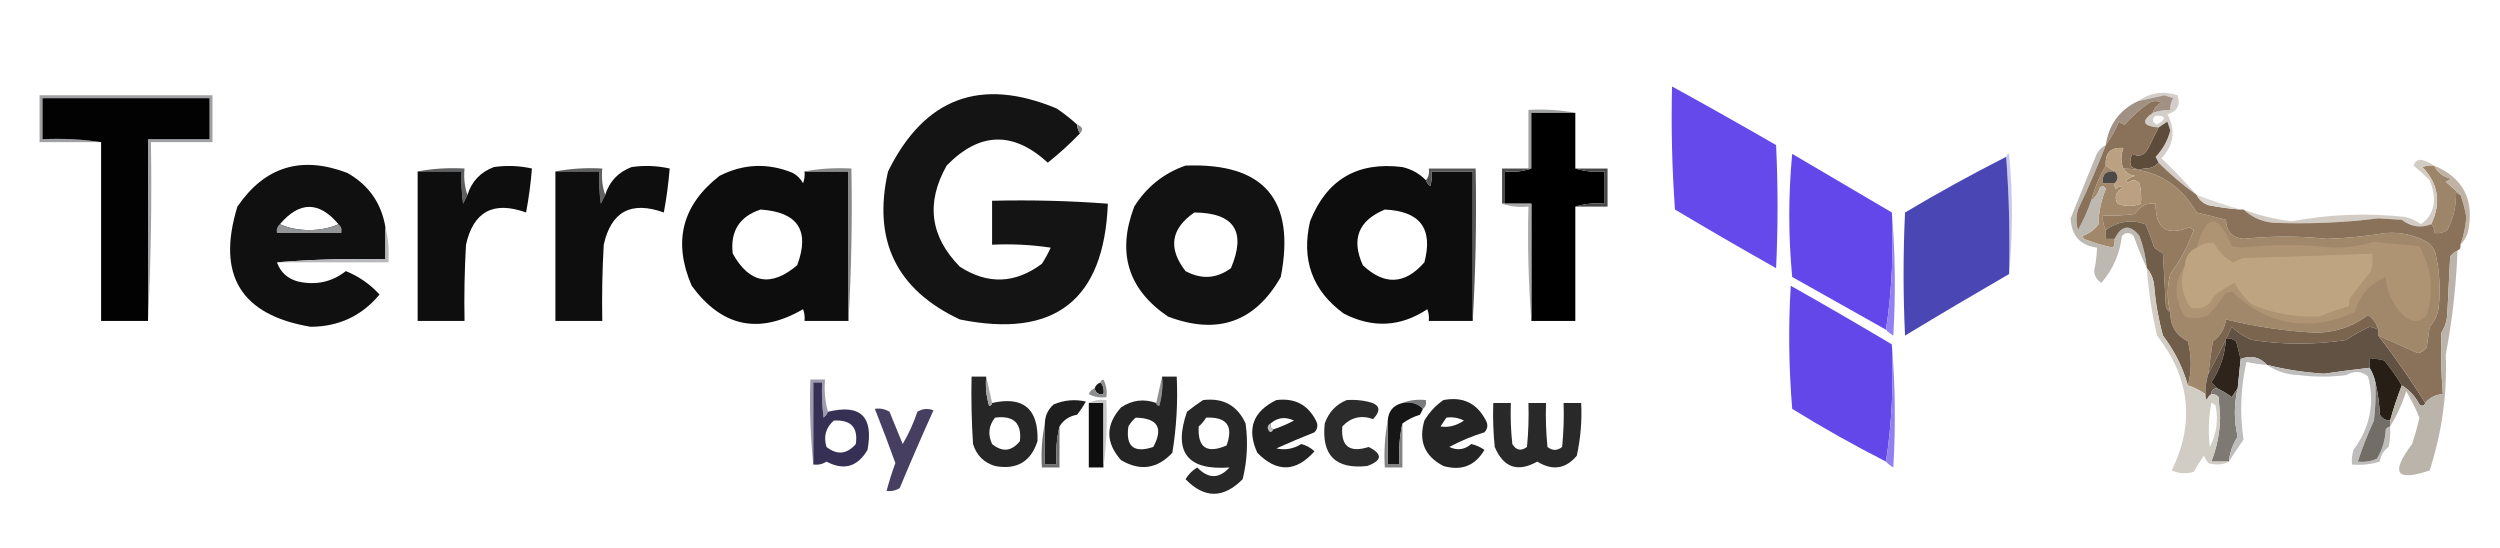 <?xml version="1.0" encoding="UTF-8"?>
<!DOCTYPE svg PUBLIC "-//W3C//DTD SVG 1.1//EN" "http://www.w3.org/Graphics/SVG/1.1/DTD/svg11.dtd">
<svg xmlns="http://www.w3.org/2000/svg" version="1.1" width="853px" height="187px" style="shape-rendering:geometricPrecision; text-rendering:geometricPrecision; image-rendering:optimizeQuality; fill-rule:evenodd; clip-rule:evenodd" xmlns:xlink="http://www.w3.org/1999/xlink">
<g><path style="opacity:1" fill="#a0a1a4" d="M 50.5,109.5 C 50.5,88.833 50.5,68.167 50.5,47.5C 57.5,47.5 64.5,47.5 71.5,47.5C 71.5,42.833 71.5,38.167 71.5,33.5C 52.5,33.5 33.5,33.5 14.5,33.5C 14.5,38.167 14.5,42.833 14.5,47.5C 21.354,47.176 28.021,47.509 34.5,48.5C 27.5,48.5 20.5,48.5 13.5,48.5C 13.5,43.167 13.5,37.833 13.5,32.5C 33.167,32.5 52.833,32.5 72.5,32.5C 72.5,37.833 72.5,43.167 72.5,48.5C 65.5,48.5 58.5,48.5 51.5,48.5C 51.831,69.007 51.497,89.34 50.5,109.5 Z"/></g>
<g><path style="opacity:1" fill="#141414" d="M 367.5,42.5 C 367.557,43.609 367.89,44.609 368.5,45.5C 365.096,49.05 361.429,52.383 357.5,55.5C 345.681,44.662 334.181,44.996 323,56.5C 315.847,69.185 317.347,80.685 327.5,91C 337.017,97.147 346.351,96.814 355.5,90C 356.627,88.247 357.627,86.413 358.5,84.5C 351.866,83.503 345.2,83.17 338.5,83.5C 338.5,78.5 338.5,73.5 338.5,68.5C 351.746,68.177 364.913,68.511 378,69.5C 376.712,102.405 359.879,115.572 327.5,109C 305.835,98.834 297.668,82.001 303,58.5C 315.384,33.37 334.551,26.204 360.5,37C 363.02,38.697 365.353,40.531 367.5,42.5 Z"/></g>
<g><path style="opacity:1" fill="#6649ea" d="M 570.5,29.5 C 582.387,36.028 594.22,42.695 606,49.5C 606.667,63.5 606.667,77.5 606,91.5C 594.386,84.946 582.886,78.279 571.5,71.5C 570.501,57.516 570.167,43.516 570.5,29.5 Z"/></g>
<g><path style="opacity:1" fill="#020202" d="M 50.5,109.5 C 45.167,109.5 39.833,109.5 34.5,109.5C 34.5,89.167 34.5,68.833 34.5,48.5C 28.021,47.509 21.354,47.176 14.5,47.5C 14.5,42.833 14.5,38.167 14.5,33.5C 33.5,33.5 52.5,33.5 71.5,33.5C 71.5,38.167 71.5,42.833 71.5,47.5C 64.5,47.5 57.5,47.5 50.5,47.5C 50.5,68.167 50.5,88.833 50.5,109.5 Z"/></g>
<g><path style="opacity:1" fill="#d3cec9" d="M 749.5,66.5 C 744.893,63.232 740.559,59.565 736.5,55.5C 736.196,54.85 735.863,54.184 735.5,53.5C 737.966,50.898 739.633,47.898 740.5,44.5C 740.167,43.5 739.833,42.5 739.5,41.5C 738.482,42.193 737.482,42.859 736.5,43.5C 731.13,43.021 730.463,41.354 734.5,38.5C 736.435,37.85 738.435,37.517 740.5,37.5C 740.421,36.069 740.754,34.736 741.5,33.5C 740.5,33.167 739.5,32.833 738.5,32.5C 735.488,33.172 732.488,33.839 729.5,34.5C 733.613,31.589 738.113,30.922 743,32.5C 744.059,35.883 742.892,38.05 739.5,39C 742.453,44.375 741.786,49.375 737.5,54C 741.704,58.036 745.704,62.202 749.5,66.5 Z M 735.5,39.5 C 739.133,39.443 739.3,40.443 736,42.5C 734.272,41.648 734.105,40.648 735.5,39.5 Z"/></g>
<g><path style="opacity:1" fill="#a1a2a3" d="M 537.5,38.5 C 532.5,38.5 527.5,38.5 522.5,38.5C 522.5,44.833 522.5,51.167 522.5,57.5C 522.167,57.5 521.833,57.5 521.5,57.5C 521.5,50.833 521.5,44.167 521.5,37.5C 527.026,37.179 532.36,37.512 537.5,38.5 Z"/></g>
<g><path style="opacity:1" fill="#000000" d="M 537.5,38.5 C 537.5,44.833 537.5,51.167 537.5,57.5C 540.625,58.479 543.958,58.813 547.5,58.5C 547.5,62.167 547.5,65.833 547.5,69.5C 543.958,69.187 540.625,69.521 537.5,70.5C 537.5,83.5 537.5,96.5 537.5,109.5C 532.5,109.5 527.5,109.5 522.5,109.5C 522.5,96.167 522.5,82.833 522.5,69.5C 519.5,69.5 516.5,69.5 513.5,69.5C 513.5,65.833 513.5,62.167 513.5,58.5C 516.713,58.81 519.713,58.477 522.5,57.5C 522.5,51.167 522.5,44.833 522.5,38.5C 527.5,38.5 532.5,38.5 537.5,38.5 Z"/></g>
<g><path style="opacity:1" fill="#a19184" d="M 734.5,38.5 C 734.937,36.926 735.937,35.759 737.5,35C 736.167,34.333 734.833,34.333 733.5,35C 730.356,37.091 727.522,39.591 725,42.5C 724.228,42.355 723.561,42.022 723,41.5C 721.768,44.412 720.268,47.078 718.5,49.5C 719.525,42.487 723.191,37.487 729.5,34.5C 732.488,33.839 735.488,33.172 738.5,32.5C 739.5,32.833 740.5,33.167 741.5,33.5C 740.754,34.736 740.421,36.069 740.5,37.5C 738.435,37.517 736.435,37.85 734.5,38.5 Z"/></g>
<g><path style="opacity:1" fill="#898a8c" d="M 367.5,42.5 C 369.382,43.221 369.715,44.221 368.5,45.5C 367.89,44.609 367.557,43.609 367.5,42.5 Z"/></g>
<g><path style="opacity:1" fill="#c9caea" d="M 684.5,53.5 C 684.56,52.957 684.893,52.624 685.5,52.5C 686.826,66.328 686.826,79.994 685.5,93.5C 685.829,79.99 685.496,66.656 684.5,53.5 Z"/></g>
<g><path style="opacity:1" fill="#4a47b5" d="M 684.5,53.5 C 685.496,66.656 685.829,79.99 685.5,93.5C 673.68,100.334 661.846,107.334 650,114.5C 649.333,100.5 649.333,86.5 650,72.5C 661.313,65.761 672.813,59.428 684.5,53.5 Z"/></g>
<g><path style="opacity:1" fill="#5d4c3a" d="M 736.5,55.5 C 735.486,56.765 733.986,57.431 732,57.5C 727.337,58.347 725.837,56.68 727.5,52.5C 729.851,53.714 731.684,53.047 733,50.5C 734.193,48.114 735.36,45.78 736.5,43.5C 737.482,42.859 738.482,42.193 739.5,41.5C 739.833,42.5 740.167,43.5 740.5,44.5C 739.633,47.898 737.966,50.898 735.5,53.5C 735.863,54.184 736.196,54.85 736.5,55.5 Z"/></g>
<g><path style="opacity:1" fill="#6447ea" d="M 645.5,72.5 C 646.148,86.209 645.481,99.542 643.5,112.5C 632.888,106.524 622.221,100.524 611.5,94.5C 610.167,80.5 610.167,66.5 611.5,52.5C 622.896,59.193 634.23,65.86 645.5,72.5 Z"/></g>
<g><path style="opacity:1" fill="#101010" d="M 131.5,77.5 C 131.5,81.167 131.5,84.833 131.5,88.5C 118.989,88.171 106.655,88.505 94.5,89.5C 95.68,92.845 98.013,95.011 101.5,96C 107.658,97.451 113.158,96.284 118,92.5C 122.465,94.311 126.298,96.978 129.5,100.5C 123.435,107.781 115.602,111.447 106,111.5C 82.16,107.508 73.826,93.841 81,70.5C 90.318,56.841 102.818,53.008 118.5,59C 125.79,63.118 130.123,69.285 131.5,77.5 Z M 115.5,76.5 C 112.572,77.82 109.239,78.486 105.5,78.5C 101.761,78.486 98.428,77.82 95.5,76.5C 102.201,68.622 108.868,68.622 115.5,76.5 Z"/></g>
<g><path style="opacity:1" fill="#5f6061" d="M 142.5,58.5 C 147.64,57.512 152.974,57.179 158.5,57.5C 158.19,60.713 158.523,63.713 159.5,66.5C 159.013,67.473 158.513,68.473 158,69.5C 157.501,65.848 157.335,62.182 157.5,58.5C 152.5,58.5 147.5,58.5 142.5,58.5 Z"/></g>
<g><path style="opacity:1" fill="#0e0e0e" d="M 142.5,58.5 C 147.5,58.5 152.5,58.5 157.5,58.5C 157.335,62.182 157.501,65.848 158,69.5C 158.513,68.473 159.013,67.473 159.5,66.5C 160.921,61.91 163.921,58.743 168.5,57C 172.871,56.371 177.204,56.538 181.5,57.5C 181.092,62.537 180.426,67.537 179.5,72.5C 168.353,68.486 161.52,72.153 159,83.5C 158.5,92.16 158.334,100.827 158.5,109.5C 153.167,109.5 147.833,109.5 142.5,109.5C 142.5,92.5 142.5,75.5 142.5,58.5 Z"/></g>
<g><path style="opacity:1" fill="#5f6061" d="M 189.5,58.5 C 194.64,57.512 199.974,57.179 205.5,57.5C 205.19,60.713 205.523,63.713 206.5,66.5C 206.013,67.473 205.513,68.473 205,69.5C 204.501,65.848 204.335,62.182 204.5,58.5C 199.5,58.5 194.5,58.5 189.5,58.5 Z"/></g>
<g><path style="opacity:1" fill="#0e0e0e" d="M 189.5,58.5 C 194.5,58.5 199.5,58.5 204.5,58.5C 204.335,62.182 204.501,65.848 205,69.5C 205.513,68.473 206.013,67.473 206.5,66.5C 207.921,61.91 210.921,58.743 215.5,57C 219.871,56.371 224.204,56.538 228.5,57.5C 228.092,62.537 227.426,67.537 226.5,72.5C 215.353,68.486 208.52,72.153 206,83.5C 205.5,92.16 205.334,100.827 205.5,109.5C 200.167,109.5 194.833,109.5 189.5,109.5C 189.5,92.5 189.5,75.5 189.5,58.5 Z"/></g>
<g><path style="opacity:1" fill="#0d0d0d" d="M 274.5,58.5 C 279.5,58.5 284.5,58.5 289.5,58.5C 289.5,75.5 289.5,92.5 289.5,109.5C 284.5,109.5 279.5,109.5 274.5,109.5C 274.657,108.127 274.49,106.793 274,105.5C 258.969,114.238 246.302,111.571 236,97.5C 229.536,82.471 232.702,69.971 245.5,60C 253.696,55.844 262.029,55.511 270.5,59C 272,59.833 273.167,61 274,62.5C 274.49,61.207 274.657,59.873 274.5,58.5 Z M 259.5,71.5 C 272.244,72.338 276.41,78.671 272,90.5C 263.048,98.078 255.714,96.745 250,86.5C 249.14,78.875 252.307,73.875 259.5,71.5 Z"/></g>
<g><path style="opacity:1" fill="#121212" d="M 404.5,56.5 C 431.309,55.477 442.142,68.144 437,94.5C 428.224,109.918 415.391,114.418 398.5,108C 384.854,98.719 381.021,86.219 387,70.5C 391.237,63.755 397.071,59.088 404.5,56.5 Z M 407.5,72.5 C 421.121,72.621 425.288,78.954 420,91.5C 415.11,95.096 409.943,95.43 404.5,92.5C 398.471,84.726 399.471,78.059 407.5,72.5 Z"/></g>
<g><path style="opacity:1" fill="#0d0d0d" d="M 486.5,61.5 C 486.783,62.289 487.283,62.956 488,63.5C 488.494,61.866 488.66,60.199 488.5,58.5C 493.167,58.5 497.833,58.5 502.5,58.5C 502.5,75.5 502.5,92.5 502.5,109.5C 497.5,109.5 492.5,109.5 487.5,109.5C 487.657,108.127 487.49,106.793 487,105.5C 477.856,111.561 468.356,112.061 458.5,107C 447.773,99.164 443.94,88.664 447,75.5C 452.664,61.247 463.164,55.08 478.5,57C 481.684,57.754 484.351,59.254 486.5,61.5 Z M 472.5,71.5 C 484.542,72.025 489.042,78.025 486,89.5C 479.372,97.103 472.372,97.436 465,90.5C 460.978,81.584 463.478,75.25 472.5,71.5 Z"/></g>
<g><path style="opacity:1" fill="#878889" d="M 274.5,58.5 C 279.64,57.512 284.974,57.179 290.5,57.5C 290.83,75.008 290.497,92.341 289.5,109.5C 289.5,92.5 289.5,75.5 289.5,58.5C 284.5,58.5 279.5,58.5 274.5,58.5 Z"/></g>
<g><path style="opacity:1" fill="#565657" d="M 502.5,109.5 C 502.5,92.5 502.5,75.5 502.5,58.5C 497.833,58.5 493.167,58.5 488.5,58.5C 488.66,60.199 488.494,61.866 488,63.5C 487.283,62.956 486.783,62.289 486.5,61.5C 487.434,60.432 487.768,59.099 487.5,57.5C 492.833,57.5 498.167,57.5 503.5,57.5C 503.83,75.008 503.497,92.341 502.5,109.5 Z"/></g>
<g><path style="opacity:1" fill="#4c4c4d" d="M 521.5,57.5 C 521.833,57.5 522.167,57.5 522.5,57.5C 519.713,58.477 516.713,58.81 513.5,58.5C 513.5,62.167 513.5,65.833 513.5,69.5C 513.167,69.5 512.833,69.5 512.5,69.5C 512.5,65.5 512.5,61.5 512.5,57.5C 515.5,57.5 518.5,57.5 521.5,57.5 Z"/></g>
<g><path style="opacity:1" fill="#484849" d="M 537.5,57.5 C 541.167,57.5 544.833,57.5 548.5,57.5C 548.5,61.833 548.5,66.167 548.5,70.5C 544.833,70.5 541.167,70.5 537.5,70.5C 540.625,69.521 543.958,69.187 547.5,69.5C 547.5,65.833 547.5,62.167 547.5,58.5C 543.958,58.813 540.625,58.479 537.5,57.5 Z"/></g>
<g><path style="opacity:1" fill="#9d856a" d="M 830.5,56.5 C 831.771,58.934 833.771,60.434 836.5,61C 835.833,61.333 835.167,61.667 834.5,62C 836.271,63.524 837.938,65.024 839.5,66.5C 838.883,66.389 838.383,66.056 838,65.5C 838.11,70.176 837.11,74.509 835,78.5C 833.644,79.38 832.144,79.713 830.5,79.5C 830.737,78.209 830.404,77.209 829.5,76.5C 832.992,69.204 831.992,62.704 826.5,57C 827.793,56.51 829.127,56.343 830.5,56.5 Z"/></g>
<g><path style="opacity:1" fill="#c0b3a5" d="M 830.5,56.5 C 840.611,60.72 844.445,68.387 842,79.5C 841.392,81.066 840.558,82.4 839.5,83.5C 840.603,80.449 841.269,77.282 841.5,74C 841.035,71.397 840.368,68.897 839.5,66.5C 837.938,65.024 836.271,63.524 834.5,62C 835.167,61.667 835.833,61.333 836.5,61C 833.771,60.434 831.771,58.934 830.5,56.5 Z"/></g>
<g><path style="opacity:1" fill="#a7a8aa" d="M 512.5,69.5 C 512.833,69.5 513.167,69.5 513.5,69.5C 516.5,69.5 519.5,69.5 522.5,69.5C 522.5,82.833 522.5,96.167 522.5,109.5C 521.505,96.677 521.171,83.677 521.5,70.5C 518.287,70.81 515.287,70.477 512.5,69.5 Z"/></g>
<g><path style="opacity:1" fill="#a2886a" d="M 718.5,56.5 C 719.5,57.167 720.5,57.833 721.5,58.5C 718.5,58.167 717.167,59.5 717.5,62.5C 718.833,62.5 720.167,62.5 721.5,62.5C 721.369,63.239 721.536,63.906 722,64.5C 722.718,63.549 723.551,63.383 724.5,64C 721.941,65.323 721.275,67.157 722.5,69.5C 725.134,70.516 727.8,70.516 730.5,69.5C 730.663,67.143 730.497,64.81 730,62.5C 728.667,61.167 727.333,61.167 726,62.5C 725.833,62.167 725.667,61.833 725.5,61.5C 726.376,60.749 727.376,60.249 728.5,60C 726.68,59.8 725.347,58.966 724.5,57.5C 735.532,57.775 743.865,62.775 749.5,72.5C 752.848,73.287 756.182,74.121 759.5,75C 759.582,78.916 761.582,81.082 765.5,81.5C 774.961,80.477 784.461,80.477 794,81.5C 800.723,81.256 807.39,80.589 814,79.5C 819.016,79.138 823.683,80.138 828,82.5C 829.477,83.444 830.477,84.777 831,86.5C 832.424,92.776 832.758,99.109 832,105.5C 831.527,107.779 830.527,109.779 829,111.5C 828.667,113.833 828.333,116.167 828,118.5C 827.261,119.574 826.261,120.241 825,120.5C 820.436,118.453 815.936,116.453 811.5,114.5C 811.5,113.833 811.5,113.167 811.5,112.5C 810.942,110.436 809.775,108.77 808,107.5C 802.558,111.591 796.391,113.591 789.5,113.5C 779.268,112.905 769.268,111.405 759.5,109C 759.087,112.133 757.587,114.633 755,116.5C 754.452,120.17 753.952,123.837 753.5,127.5C 752.781,129.764 752.448,132.097 752.5,134.5C 750.639,133.158 748.639,132.158 746.5,131.5C 747.814,126.652 747.814,121.652 746.5,116.5C 742.441,114.378 740.441,111.045 740.5,106.5C 739.366,102.164 739.366,97.831 740.5,93.5C 743.923,88.895 746.589,83.895 748.5,78.5C 748,78.167 747.5,77.833 747,77.5C 739.324,80.68 735.49,78.013 735.5,69.5C 732.401,69.092 730.067,70.259 728.5,73C 724.848,73.499 721.182,73.665 717.5,73.5C 717.366,75.291 717.699,76.958 718.5,78.5C 718.5,79.5 718.5,80.5 718.5,81.5C 719.5,81.5 720.5,81.5 721.5,81.5C 721.649,82.552 721.483,83.552 721,84.5C 717.58,83.818 714.246,82.818 711,81.5C 710.833,81.167 710.667,80.833 710.5,80.5C 712.747,79.755 714.58,78.422 716,76.5C 716.074,72.309 716.907,68.309 718.5,64.5C 717.998,63.479 717.332,63.312 716.5,64C 715.947,65.878 714.947,67.378 713.5,68.5C 714.678,64.162 716.345,60.162 718.5,56.5 Z"/></g>
<g><path style="opacity:1" fill="#9380f2" d="M 645.5,72.5 C 646.661,86.327 646.827,100.327 646,114.5C 645.005,113.934 644.172,113.267 643.5,112.5C 645.481,99.542 646.148,86.209 645.5,72.5 Z"/></g>
<g><path style="opacity:1" fill="#d3ccc5" d="M 830.5,56.5 C 829.127,56.343 827.793,56.51 826.5,57C 831.992,62.704 832.992,69.204 829.5,76.5C 825.964,77.896 822.63,77.396 819.5,75C 816.833,74.833 814.167,74.667 811.5,74.5C 799.533,75.997 787.533,76.497 775.5,76C 771.612,75.584 768.279,74.084 765.5,71.5C 770.806,73.522 776.306,74.856 782,75.5C 794.793,73.102 807.626,72.602 820.5,74C 822.536,74.454 824.37,75.287 826,76.5C 828.91,74.518 830.41,71.684 830.5,68C 830.369,65.747 829.869,63.581 829,61.5C 827.22,59.707 825.387,58.04 823.5,56.5C 823.887,55.28 824.72,54.614 826,54.5C 827.728,54.899 829.228,55.566 830.5,56.5 Z"/></g>
<g><path style="opacity:1" fill="#949597" d="M 95.5,76.5 C 98.428,77.82 101.761,78.486 105.5,78.5C 109.239,78.486 112.572,77.82 115.5,76.5C 116.404,77.209 116.737,78.209 116.5,79.5C 109.167,79.5 101.833,79.5 94.5,79.5C 94.263,78.209 94.596,77.209 95.5,76.5 Z"/></g>
<g><path style="opacity:1" fill="#947b5f" d="M 740.5,106.5 C 739.778,106.082 739.278,105.416 739,104.5C 738.667,98.5 738.333,92.5 738,86.5C 737,85.833 736,85.167 735,84.5C 734.197,81.756 733.197,79.089 732,76.5C 727.114,74.801 722.614,75.468 718.5,78.5C 717.699,76.958 717.366,75.291 717.5,73.5C 721.182,73.665 724.848,73.499 728.5,73C 730.067,70.259 732.401,69.092 735.5,69.5C 735.49,78.013 739.324,80.68 747,77.5C 747.5,77.833 748,78.167 748.5,78.5C 746.589,83.895 743.923,88.895 740.5,93.5C 739.366,97.831 739.366,102.164 740.5,106.5 Z"/></g>
<g><path style="opacity:1" fill="#af9473" d="M 745.5,90.5 C 743.656,95.753 744.323,100.587 747.5,105C 751.225,105.804 753.891,104.471 755.5,101C 757.699,99.303 760.032,97.803 762.5,96.5C 763.881,99.379 765.881,101.879 768.5,104C 775.886,107.098 783.552,108.432 791.5,108C 794.74,106.6 798.073,105.433 801.5,104.5C 801.351,103.448 801.517,102.448 802,101.5C 804.352,98.466 806.686,95.466 809,92.5C 809.495,90.527 809.662,88.527 809.5,86.5C 794.84,87.083 780.173,87.583 765.5,88C 764.234,88.309 763.067,88.809 762,89.5C 759.167,88 757,85.833 755.5,83C 753.305,82.591 751.305,83.091 749.5,84.5C 752.787,72.755 756.787,72.588 761.5,84C 762.667,84.167 763.833,84.333 765,84.5C 775.325,83.299 785.659,83.299 796,84.5C 800.8,84.538 805.467,83.871 810,82.5C 815.161,83.06 820.327,83.56 825.5,84C 829.639,91.475 830.473,99.309 828,107.5C 825.716,109.984 823.216,110.151 820.5,108C 816.531,104.398 814.365,99.898 814,94.5C 808.483,96.844 804.983,100.843 803.5,106.5C 787.877,113.452 773.877,111.118 761.5,99.5C 760.833,99.667 760.167,99.833 759.5,100C 757.69,102.644 755.69,105.144 753.5,107.5C 750.894,108.652 748.227,108.818 745.5,108C 741.656,102.007 741.656,96.174 745.5,90.5 Z"/></g>
<g><path style="opacity:1" fill="#bdb8b0" d="M 718.5,49.5 C 715.631,56.933 712.464,64.266 709,71.5C 708.333,73.833 708.333,76.167 709,78.5C 710.8,75.301 712.3,71.968 713.5,68.5C 714.947,67.378 715.947,65.878 716.5,64C 717.332,63.312 717.998,63.479 718.5,64.5C 716.907,68.309 716.074,72.309 716,76.5C 714.58,78.422 712.747,79.755 710.5,80.5C 710.667,80.833 710.833,81.167 711,81.5C 714.246,82.818 717.58,83.818 721,84.5C 721.483,83.552 721.649,82.552 721.5,81.5C 723.876,76.758 726.709,76.424 730,80.5C 731.31,84.07 732.143,87.737 732.5,91.5C 730.861,88.009 729.361,84.343 728,80.5C 726.667,79.167 725.333,79.167 724,80.5C 723.296,86.573 720.962,91.906 717,96.5C 715.529,95.62 714.696,94.286 714.5,92.5C 715.095,89.86 715.428,87.193 715.5,84.5C 709.768,83.741 706.768,80.408 706.5,74.5C 709.303,67.55 712.136,60.55 715,53.5C 715.66,51.676 716.827,50.343 718.5,49.5 Z"/></g>
<g><path style="opacity:1" fill="#b7b8bb" d="M 131.5,77.5 C 132.483,81.298 132.817,85.298 132.5,89.5C 119.833,89.5 107.167,89.5 94.5,89.5C 106.655,88.505 118.989,88.171 131.5,88.5C 131.5,84.833 131.5,81.167 131.5,77.5 Z"/></g>
<g><path style="opacity:1" fill="#bfa481" d="M 745.5,90.5 C 745.622,87.708 746.956,85.708 749.5,84.5C 751.305,83.091 753.305,82.591 755.5,83C 757,85.833 759.167,88 762,89.5C 763.067,88.809 764.234,88.309 765.5,88C 780.173,87.583 794.84,87.083 809.5,86.5C 809.662,88.527 809.495,90.527 809,92.5C 806.686,95.466 804.352,98.466 802,101.5C 801.517,102.448 801.351,103.448 801.5,104.5C 798.073,105.433 794.74,106.6 791.5,108C 783.552,108.432 775.886,107.098 768.5,104C 765.881,101.879 763.881,99.379 762.5,96.5C 760.032,97.803 757.699,99.303 755.5,101C 753.891,104.471 751.225,105.804 747.5,105C 744.323,100.587 743.656,95.753 745.5,90.5 Z"/></g>
<g><path style="opacity:1" fill="#6447e9" d="M 645.5,117.5 C 646.148,131.209 645.481,144.542 643.5,157.5C 632.612,151.956 621.945,145.956 611.5,139.5C 610.334,125.512 610.167,111.512 611,97.5C 622.609,104.052 634.109,110.719 645.5,117.5 Z"/></g>
<g><path style="opacity:1" fill="#7b654e" d="M 811.5,112.5 C 810.584,112.018 809.584,111.685 808.5,111.5C 805.723,112.771 803.056,114.271 800.5,116C 789.866,117.671 779.199,117.671 768.5,116C 765.827,114.999 763.493,113.499 761.5,111.5C 758.957,116.969 756.291,122.302 753.5,127.5C 753.952,123.837 754.452,120.17 755,116.5C 757.587,114.633 759.087,112.133 759.5,109C 769.268,111.405 779.268,112.905 789.5,113.5C 796.391,113.591 802.558,111.591 808,107.5C 809.775,108.77 810.942,110.436 811.5,112.5 Z"/></g>
<g><path style="opacity:1" fill="#625243" d="M 811.5,112.5 C 811.5,113.167 811.5,113.833 811.5,114.5C 817.193,121.87 822.527,129.536 827.5,137.5C 827.103,138.525 826.437,138.692 825.5,138C 824.038,135.168 822.038,133.001 819.5,131.5C 817.745,128.564 815.745,125.731 813.5,123C 811.866,122.506 810.199,122.34 808.5,122.5C 808.5,123.5 808.5,124.5 808.5,125.5C 803.329,126.084 798.162,126.75 793,127.5C 786.363,127.109 779.863,126.109 773.5,124.5C 770.982,121.788 767.982,121.121 764.5,122.5C 764.005,120.518 763.505,118.518 763,116.5C 761.989,115.663 760.822,115.33 759.5,115.5C 759.206,120.982 757.54,125.982 754.5,130.5C 755.243,131.182 755.909,131.849 756.5,132.5C 755.167,132.5 754.5,133.167 754.5,134.5C 753.778,134.918 753.278,135.584 753,136.5C 752.536,135.906 752.369,135.239 752.5,134.5C 752.448,132.097 752.781,129.764 753.5,127.5C 756.291,122.302 758.957,116.969 761.5,111.5C 763.493,113.499 765.827,114.999 768.5,116C 779.199,117.671 789.866,117.671 800.5,116C 803.056,114.271 805.723,112.771 808.5,111.5C 809.584,111.685 810.584,112.018 811.5,112.5 Z"/></g>
<g><path style="opacity:1" fill="#927ff2" d="M 645.5,117.5 C 646.661,131.327 646.827,145.327 646,159.5C 645.005,158.934 644.172,158.267 643.5,157.5C 645.481,144.542 646.148,131.209 645.5,117.5 Z"/></g>
<g><path style="opacity:1" fill="#715e4a" d="M 740.5,106.5 C 740.441,111.045 742.441,114.378 746.5,116.5C 747.814,121.652 747.814,126.652 746.5,131.5C 744.805,125.442 741.971,119.775 738,114.5C 736.462,108.937 735.462,103.27 735,97.5C 734.76,95.148 733.927,93.148 732.5,91.5C 732.143,87.737 731.31,84.07 730,80.5C 726.709,76.424 723.876,76.758 721.5,81.5C 720.5,81.5 719.5,81.5 718.5,81.5C 718.5,80.5 718.5,79.5 718.5,78.5C 722.614,75.468 727.114,74.801 732,76.5C 733.197,79.089 734.197,81.756 735,84.5C 736,85.167 737,85.833 738,86.5C 738.333,92.5 738.667,98.5 739,104.5C 739.278,105.416 739.778,106.082 740.5,106.5 Z"/></g>
<g><path style="opacity:1" fill="#897259" d="M 734.5,38.5 C 730.463,41.354 731.13,43.021 736.5,43.5C 735.36,45.78 734.193,48.114 733,50.5C 731.684,53.047 729.851,53.714 727.5,52.5C 725.837,56.68 727.337,58.347 732,57.5C 733.986,57.431 735.486,56.765 736.5,55.5C 740.559,59.565 744.893,63.232 749.5,66.5C 750.343,68.173 751.676,69.34 753.5,70C 757.145,70.719 760.812,71.219 764.5,71.5C 764.833,71.5 765.167,71.5 765.5,71.5C 768.279,74.084 771.612,75.584 775.5,76C 787.533,76.497 799.533,75.997 811.5,74.5C 814.167,74.667 816.833,74.833 819.5,75C 822.63,77.396 825.964,77.896 829.5,76.5C 830.404,77.209 830.737,78.209 830.5,79.5C 832.144,79.713 833.644,79.38 835,78.5C 837.11,74.509 838.11,70.176 838,65.5C 838.383,66.056 838.883,66.389 839.5,66.5C 840.368,68.897 841.035,71.397 841.5,74C 841.269,77.282 840.603,80.449 839.5,83.5C 839.672,84.492 839.338,85.158 838.5,85.5C 837.542,85.953 836.708,86.62 836,87.5C 835.667,94.167 835.333,100.833 835,107.5C 834.83,109.715 834.163,111.715 833,113.5C 832.772,120.499 832.939,127.499 833.5,134.5C 831.053,134.615 829.053,135.615 827.5,137.5C 822.527,129.536 817.193,121.87 811.5,114.5C 815.936,116.453 820.436,118.453 825,120.5C 826.261,120.241 827.261,119.574 828,118.5C 828.333,116.167 828.667,113.833 829,111.5C 830.527,109.779 831.527,107.779 832,105.5C 832.758,99.109 832.424,92.776 831,86.5C 830.477,84.777 829.477,83.444 828,82.5C 823.683,80.138 819.016,79.138 814,79.5C 807.39,80.589 800.723,81.256 794,81.5C 784.461,80.477 774.961,80.477 765.5,81.5C 761.582,81.082 759.582,78.916 759.5,75C 756.182,74.121 752.848,73.287 749.5,72.5C 743.865,62.775 735.532,57.775 724.5,57.5C 723.583,55.338 723.583,53.005 724.5,50.5C 720.167,50.167 718.167,52.167 718.5,56.5C 716.345,60.162 714.678,64.162 713.5,68.5C 712.3,71.968 710.8,75.301 709,78.5C 708.333,76.167 708.333,73.833 709,71.5C 712.464,64.266 715.631,56.933 718.5,49.5C 720.268,47.078 721.768,44.412 723,41.5C 723.561,42.022 724.228,42.355 725,42.5C 727.522,39.591 730.356,37.091 733.5,35C 734.833,34.333 736.167,34.333 737.5,35C 735.937,35.759 734.937,36.926 734.5,38.5 Z"/></g>
<g><path style="opacity:1" fill="#dad6d2" d="M 749.5,66.5 C 754.522,68.436 759.522,70.103 764.5,71.5C 760.812,71.219 757.145,70.719 753.5,70C 751.676,69.34 750.343,68.173 749.5,66.5 Z"/></g>
<g><path style="opacity:1" fill="#bba182" d="M 724.5,57.5 C 725.347,58.966 726.68,59.8 728.5,60C 727.376,60.249 726.376,60.749 725.5,61.5C 725.667,61.833 725.833,62.167 726,62.5C 727.333,61.167 728.667,61.167 730,62.5C 730.497,64.81 730.663,67.143 730.5,69.5C 727.8,70.516 725.134,70.516 722.5,69.5C 721.275,67.157 721.941,65.323 724.5,64C 723.551,63.383 722.718,63.549 722,64.5C 721.536,63.906 721.369,63.239 721.5,62.5C 722.833,61.167 722.833,59.833 721.5,58.5C 720.5,57.833 719.5,57.167 718.5,56.5C 718.167,52.167 720.167,50.167 724.5,50.5C 723.583,53.005 723.583,55.338 724.5,57.5 Z"/></g>
<g><path style="opacity:1" fill="#4c4a47" d="M 721.5,58.5 C 722.833,59.833 722.833,61.167 721.5,62.5C 720.167,62.5 718.833,62.5 717.5,62.5C 717.167,59.5 718.5,58.167 721.5,58.5 Z"/></g>
<g><path style="opacity:1" fill="#262626" d="M 336.5,128.5 C 336.18,131.898 336.513,135.232 337.5,138.5C 338.107,138.376 338.44,138.043 338.5,137.5C 349.167,135.099 354.334,139.433 354,150.5C 351.724,157.558 346.891,160.392 339.5,159C 335.693,157.86 333.193,155.36 332,151.5C 331.5,143.841 331.334,136.174 331.5,128.5C 333.167,128.5 334.833,128.5 336.5,128.5 Z M 339.5,142.5 C 345.83,141.666 348.663,144.333 348,150.5C 345.162,154.035 341.995,154.368 338.5,151.5C 336.992,148.231 337.325,145.231 339.5,142.5 Z"/></g>
<g><path style="opacity:1" fill="#a5a6a8" d="M 336.5,128.5 C 337.167,131.5 337.833,134.5 338.5,137.5C 338.44,138.043 338.107,138.376 337.5,138.5C 336.513,135.232 336.18,131.898 336.5,128.5 Z"/></g>
<g><path style="opacity:1" fill="#909092" d="M 396.5,128.5 C 396.82,131.898 396.487,135.232 395.5,138.5C 394.893,138.376 394.56,138.043 394.5,137.5C 395.167,134.5 395.833,131.5 396.5,128.5 Z"/></g>
<g><path style="opacity:1" fill="#242424" d="M 396.5,128.5 C 398.167,128.5 399.833,128.5 401.5,128.5C 401.91,137.25 401.41,145.916 400,154.5C 394.833,160 389,160.833 382.5,157C 377.167,151 377.167,145 382.5,139C 386.3,136.48 390.3,135.98 394.5,137.5C 394.56,138.043 394.893,138.376 395.5,138.5C 396.487,135.232 396.82,131.898 396.5,128.5 Z M 387.5,142.5 C 395.022,142.67 397.022,146.003 393.5,152.5C 386.874,154.705 384.041,152.372 385,145.5C 385.698,144.309 386.531,143.309 387.5,142.5 Z"/></g>
<g><path style="opacity:1" fill="#2e241c" d="M 764.5,122.5 C 764.167,125.833 763.833,129.167 763.5,132.5C 762.842,133.398 762.176,134.398 761.5,135.5C 759.855,134.304 758.189,133.304 756.5,132.5C 755.909,131.849 755.243,131.182 754.5,130.5C 757.54,125.982 759.206,120.982 759.5,115.5C 760.822,115.33 761.989,115.663 763,116.5C 763.505,118.518 764.005,120.518 764.5,122.5 Z"/></g>
<g><path style="opacity:1" fill="#9d9bae" d="M 282.5,140.5 C 282.217,141.289 281.717,141.956 281,142.5C 280.501,138.514 280.334,134.514 280.5,130.5C 279.5,130.5 278.5,130.5 277.5,130.5C 277.5,139.833 277.5,149.167 277.5,158.5C 276.506,149.014 276.173,139.348 276.5,129.5C 278.167,129.5 279.833,129.5 281.5,129.5C 281.185,133.371 281.518,137.038 282.5,140.5 Z"/></g>
<g><path style="opacity:1" fill="#373055" d="M 282.5,140.5 C 293.61,137.775 298.11,142.108 296,153.5C 292.582,159.307 287.916,160.64 282,157.5C 280.644,158.38 279.144,158.714 277.5,158.5C 277.5,149.167 277.5,139.833 277.5,130.5C 278.5,130.5 279.5,130.5 280.5,130.5C 280.334,134.514 280.501,138.514 281,142.5C 281.717,141.956 282.217,141.289 282.5,140.5 Z M 284.5,143.5 C 290.33,143.161 292.83,145.827 292,151.5C 288.952,155.01 285.619,155.343 282,152.5C 280.927,148.9 281.76,145.9 284.5,143.5 Z"/></g>
<g><path style="opacity:1" fill="#271e16" d="M 819.5,131.5 C 817.984,135.382 816.651,139.382 815.5,143.5C 813.983,143.489 812.816,142.823 812,141.5C 811.823,137.644 811.323,133.977 810.5,130.5C 810.107,128.716 809.441,127.05 808.5,125.5C 808.5,124.5 808.5,123.5 808.5,122.5C 810.199,122.34 811.866,122.506 813.5,123C 815.745,125.731 817.745,128.564 819.5,131.5 Z"/></g>
<g><path style="opacity:1" fill="#191919" d="M 375.5,130.5 C 376.434,131.568 376.768,132.901 376.5,134.5C 374.821,134.715 373.821,134.048 373.5,132.5C 373.833,131.5 374.5,130.833 375.5,130.5 Z"/></g>
<g><path style="opacity:1" fill="#8d8e90" d="M 375.5,130.5 C 375.56,129.957 375.893,129.624 376.5,129.5C 377.466,131.396 377.799,133.396 377.5,135.5C 375.396,135.799 373.396,135.466 371.5,134.5C 371.855,133.478 372.522,132.811 373.5,132.5C 373.821,134.048 374.821,134.715 376.5,134.5C 376.768,132.901 376.434,131.568 375.5,130.5 Z"/></g>
<g><path style="opacity:1" fill="#7a7b7c" d="M 478.5,137.5 C 480.948,136.527 483.615,136.194 486.5,136.5C 486.737,137.791 486.404,138.791 485.5,139.5C 483.721,137.656 481.388,136.99 478.5,137.5 Z"/></g>
<g><path style="opacity:1" fill="#1e1e1e" d="M 361.5,145.5 C 360.515,149.634 360.182,153.968 360.5,158.5C 359.167,158.5 357.833,158.5 356.5,158.5C 356.5,153.833 356.5,149.167 356.5,144.5C 356.549,141.901 357.549,139.734 359.5,138C 363.039,136.496 366.705,136.163 370.5,137C 369.624,138.586 368.624,140.086 367.5,141.5C 364.845,141.975 362.845,143.309 361.5,145.5 Z"/></g>
<g><path style="opacity:1" fill="#0f0f0f" d="M 371.5,137.5 C 373.167,137.5 374.833,137.5 376.5,137.5C 376.5,144.833 376.5,152.167 376.5,159.5C 374.833,159.5 373.167,159.5 371.5,159.5C 371.5,152.167 371.5,144.833 371.5,137.5 Z"/></g>
<g><path style="opacity:1" fill="#272727" d="M 410.5,136.5 C 417.35,135.672 422.183,138.339 425,144.5C 425.87,150.917 425.536,157.251 424,163.5C 417.417,170.139 410.917,170.139 404.5,163.5C 405.5,161.833 406.833,160.5 408.5,159.5C 412.29,163.423 415.957,163.423 419.5,159.5C 405.069,160.564 400.236,154.231 405,140.5C 406.812,139.023 408.645,137.69 410.5,136.5 Z M 411.5,142.5 C 418.591,142.187 420.925,145.353 418.5,152C 411.752,154.909 408.586,152.743 409,145.5C 410.045,144.627 410.878,143.627 411.5,142.5 Z"/></g>
<g><path style="opacity:1" fill="#222222" d="M 435.5,136.5 C 441.724,135.728 446.224,138.061 449,143.5C 449.781,144.944 449.614,146.277 448.5,147.5C 444.092,149.244 439.758,151.078 435.5,153C 438.516,153.664 441.349,153.164 444,151.5C 445.726,151.946 447.226,152.779 448.5,154C 442.151,161.108 435.651,161.274 429,154.5C 425.316,146.387 427.482,140.387 435.5,136.5 Z M 434.5,146.5 C 433.662,146.158 433.328,145.492 433.5,144.5C 435.898,142.435 438.565,142.102 441.5,143.5C 439.229,144.7 436.896,145.7 434.5,146.5 Z"/></g>
<g><path style="opacity:1" fill="#2b2b2b" d="M 459.5,136.5 C 461.857,136.337 464.19,136.503 466.5,137C 470.79,137.868 471.456,139.868 468.5,143C 464.437,141.545 460.937,142.379 458,145.5C 457.443,152.27 460.443,154.603 467,152.5C 471.805,154.948 471.638,157.114 466.5,159C 455.667,160.167 450.833,155.333 452,144.5C 453.353,140.65 455.853,137.983 459.5,136.5 Z"/></g>
<g><path style="opacity:1" fill="#161616" d="M 478.5,137.5 C 481.388,136.99 483.721,137.656 485.5,139.5C 485.196,140.15 484.863,140.817 484.5,141.5C 482.245,142.194 480.245,143.194 478.5,144.5C 477.514,148.97 477.181,153.637 477.5,158.5C 476.167,158.5 474.833,158.5 473.5,158.5C 473.5,153.5 473.5,148.5 473.5,143.5C 473.712,140.288 475.379,138.288 478.5,137.5 Z"/></g>
<g><path style="opacity:1" fill="#242424" d="M 492.5,136.5 C 499.128,135.231 503.961,137.564 507,143.5C 507.781,144.944 507.614,146.277 506.5,147.5C 502.328,148.779 498.328,150.445 494.5,152.5C 497.206,153.793 499.706,153.459 502,151.5C 503.635,151.878 505.135,152.544 506.5,153.5C 503.324,158.916 498.657,160.749 492.5,159C 486.092,155.677 483.925,150.511 486,143.5C 487.694,140.642 489.861,138.309 492.5,136.5 Z M 493.5,142.5 C 495.604,142.201 497.604,142.534 499.5,143.5C 496.894,145.275 494.228,145.941 491.5,145.5C 492.193,144.482 492.859,143.482 493.5,142.5 Z"/></g>
<g><path style="opacity:1" fill="#292929" d="M 509.5,137.5 C 511.5,137.5 513.5,137.5 515.5,137.5C 515.334,142.179 515.501,146.845 516,151.5C 517.312,153.658 518.978,153.991 521,152.5C 521.499,147.511 521.666,142.511 521.5,137.5C 523.5,137.5 525.5,137.5 527.5,137.5C 527.334,142.511 527.501,147.511 528,152.5C 529.667,153.833 531.333,153.833 533,152.5C 533.499,147.511 533.666,142.511 533.5,137.5C 535.5,137.5 537.5,137.5 539.5,137.5C 539.804,143.577 539.304,149.577 538,155.5C 534.202,160.02 529.702,160.686 524.5,157.5C 517.83,161.235 512.997,159.568 510,152.5C 509.501,147.511 509.334,142.511 509.5,137.5 Z"/></g>
<g><path style="opacity:1" fill="#c7c7ca" d="M 371.5,137.5 C 373.265,136.539 375.265,136.205 377.5,136.5C 377.825,144.352 377.492,152.018 376.5,159.5C 376.5,152.167 376.5,144.833 376.5,137.5C 374.833,137.5 373.167,137.5 371.5,137.5 Z"/></g>
<g><path style="opacity:1" fill="#463f62" d="M 298.5,139.5 C 300.288,139.215 301.955,139.548 303.5,140.5C 305,144.167 306.5,147.833 308,151.5C 310.047,148.036 311.713,144.37 313,140.5C 314.726,139.424 316.559,139.257 318.5,140C 314.538,148.76 310.704,157.593 307,166.5C 305.644,167.38 304.144,167.714 302.5,167.5C 303.346,164.302 304.346,161.135 305.5,158C 303.262,151.784 300.929,145.618 298.5,139.5 Z"/></g>
<g><path style="opacity:1" fill="#bfbdbc" d="M 773.5,124.5 C 779.863,126.109 786.363,127.109 793,127.5C 798.162,126.75 803.329,126.084 808.5,125.5C 809.441,127.05 810.107,128.716 810.5,130.5C 810.666,134.846 810.499,139.179 810,143.5C 807.866,148.092 806.033,152.759 804.5,157.5C 806.792,157.756 808.959,157.423 811,156.5C 812.844,153.467 813.844,150.134 814,146.5C 814.383,145.944 814.883,145.611 815.5,145.5C 815.663,147.857 815.497,150.19 815,152.5C 813.26,153.716 812.26,155.382 812,157.5C 808.943,158.451 805.777,158.784 802.5,158.5C 802.34,156.801 802.506,155.134 803,153.5C 808.649,145.914 810.315,137.581 808,128.5C 805.815,126.585 803.315,126.418 800.5,128C 795.167,128.667 789.833,128.667 784.5,128C 780.386,127.885 776.719,126.718 773.5,124.5 Z"/></g>
<g><path style="opacity:1" fill="#726d66" d="M 810.5,130.5 C 811.323,133.977 811.823,137.644 812,141.5C 812.816,142.823 813.983,143.489 815.5,143.5C 815.5,144.167 815.5,144.833 815.5,145.5C 814.883,145.611 814.383,145.944 814,146.5C 813.844,150.134 812.844,153.467 811,156.5C 808.959,157.423 806.792,157.756 804.5,157.5C 806.033,152.759 807.866,148.092 810,143.5C 810.499,139.179 810.666,134.846 810.5,130.5 Z"/></g>
<g><path style="opacity:1" fill="#bdbfc0" d="M 433.5,144.5 C 433.328,145.492 433.662,146.158 434.5,146.5C 433.698,147.885 433.031,147.718 432.5,146C 432.57,145.235 432.903,144.735 433.5,144.5 Z"/></g>
<g><path style="opacity:1" fill="#6e6e6f" d="M 356.5,144.5 C 356.5,149.167 356.5,153.833 356.5,158.5C 357.833,158.5 359.167,158.5 360.5,158.5C 360.182,153.968 360.515,149.634 361.5,145.5C 361.5,150.167 361.5,154.833 361.5,159.5C 359.5,159.5 357.5,159.5 355.5,159.5C 355.179,154.305 355.513,149.305 356.5,144.5 Z"/></g>
<g><path style="opacity:1" fill="#838384" d="M 473.5,143.5 C 473.5,148.5 473.5,153.5 473.5,158.5C 474.833,158.5 476.167,158.5 477.5,158.5C 477.181,153.637 477.514,148.97 478.5,144.5C 478.5,149.5 478.5,154.5 478.5,159.5C 476.5,159.5 474.5,159.5 472.5,159.5C 472.179,153.974 472.512,148.64 473.5,143.5 Z"/></g>
<g><path style="opacity:1" fill="#7e7972" d="M 756.5,132.5 C 758.189,133.304 759.855,134.304 761.5,135.5C 762.176,134.398 762.842,133.398 763.5,132.5C 762.205,137.992 762.205,143.492 763.5,149C 761.814,151.545 760.814,154.378 760.5,157.5C 758.5,157.5 756.5,157.5 754.5,157.5C 756.387,152.708 757.387,147.708 757.5,142.5C 757.333,140.167 757.167,137.833 757,135.5C 756.329,134.748 755.496,134.414 754.5,134.5C 754.5,133.167 755.167,132.5 756.5,132.5 Z"/></g>
<g><path style="opacity:1" fill="#bfbdbb" d="M 773.5,124.5 C 771.139,124.326 768.806,123.993 766.5,123.5C 764.5,132.322 764.166,141.155 765.5,150C 763.712,152.516 762.045,155.016 760.5,157.5C 760.814,154.378 761.814,151.545 763.5,149C 762.205,143.492 762.205,137.992 763.5,132.5C 763.833,129.167 764.167,125.833 764.5,122.5C 767.982,121.121 770.982,121.788 773.5,124.5 Z"/></g>
<g><path style="opacity:1" fill="#d1cdc5" d="M 732.5,91.5 C 733.927,93.148 734.76,95.148 735,97.5C 735.462,103.27 736.462,108.937 738,114.5C 741.971,119.775 744.805,125.442 746.5,131.5C 748.639,132.158 750.639,133.158 752.5,134.5C 752.369,135.239 752.536,135.906 753,136.5C 753.278,135.584 753.778,134.918 754.5,134.5C 755.496,134.414 756.329,134.748 757,135.5C 757.167,137.833 757.333,140.167 757.5,142.5C 757.387,147.708 756.387,152.708 754.5,157.5C 756.5,157.5 758.5,157.5 760.5,157.5C 758.372,158.629 756.039,158.796 753.5,158C 752.874,157.25 752.374,156.416 752,155.5C 750.708,157.249 749.542,159.082 748.5,161C 745.901,161.769 743.401,161.602 741,160.5C 748.917,144.338 747.251,129.005 736,114.5C 734.205,106.92 733.039,99.253 732.5,91.5 Z M 754.5,137.5 C 755.117,137.611 755.617,137.944 756,138.5C 756.937,143.403 756.27,148.07 754,152.5C 753.412,147.472 753.578,142.472 754.5,137.5 Z"/></g>
<g><path style="opacity:1" fill="#bab4ab" d="M 838.5,85.5 C 838.056,97.439 836.723,109.272 834.5,121C 835.011,134.428 833.177,147.595 829,160.5C 817.534,164.422 815.534,161.422 823,151.5C 823.989,148.544 824.822,145.544 825.5,142.5C 824.242,139.4 822.742,136.4 821,133.5C 819.621,137.848 817.787,141.848 815.5,145.5C 815.5,144.833 815.5,144.167 815.5,143.5C 816.651,139.382 817.984,135.382 819.5,131.5C 822.038,133.001 824.038,135.168 825.5,138C 826.437,138.692 827.103,138.525 827.5,137.5C 829.053,135.615 831.053,134.615 833.5,134.5C 832.939,127.499 832.772,120.499 833,113.5C 834.163,111.715 834.83,109.715 835,107.5C 835.333,100.833 835.667,94.167 836,87.5C 836.708,86.62 837.542,85.953 838.5,85.5 Z"/></g>
</svg>
